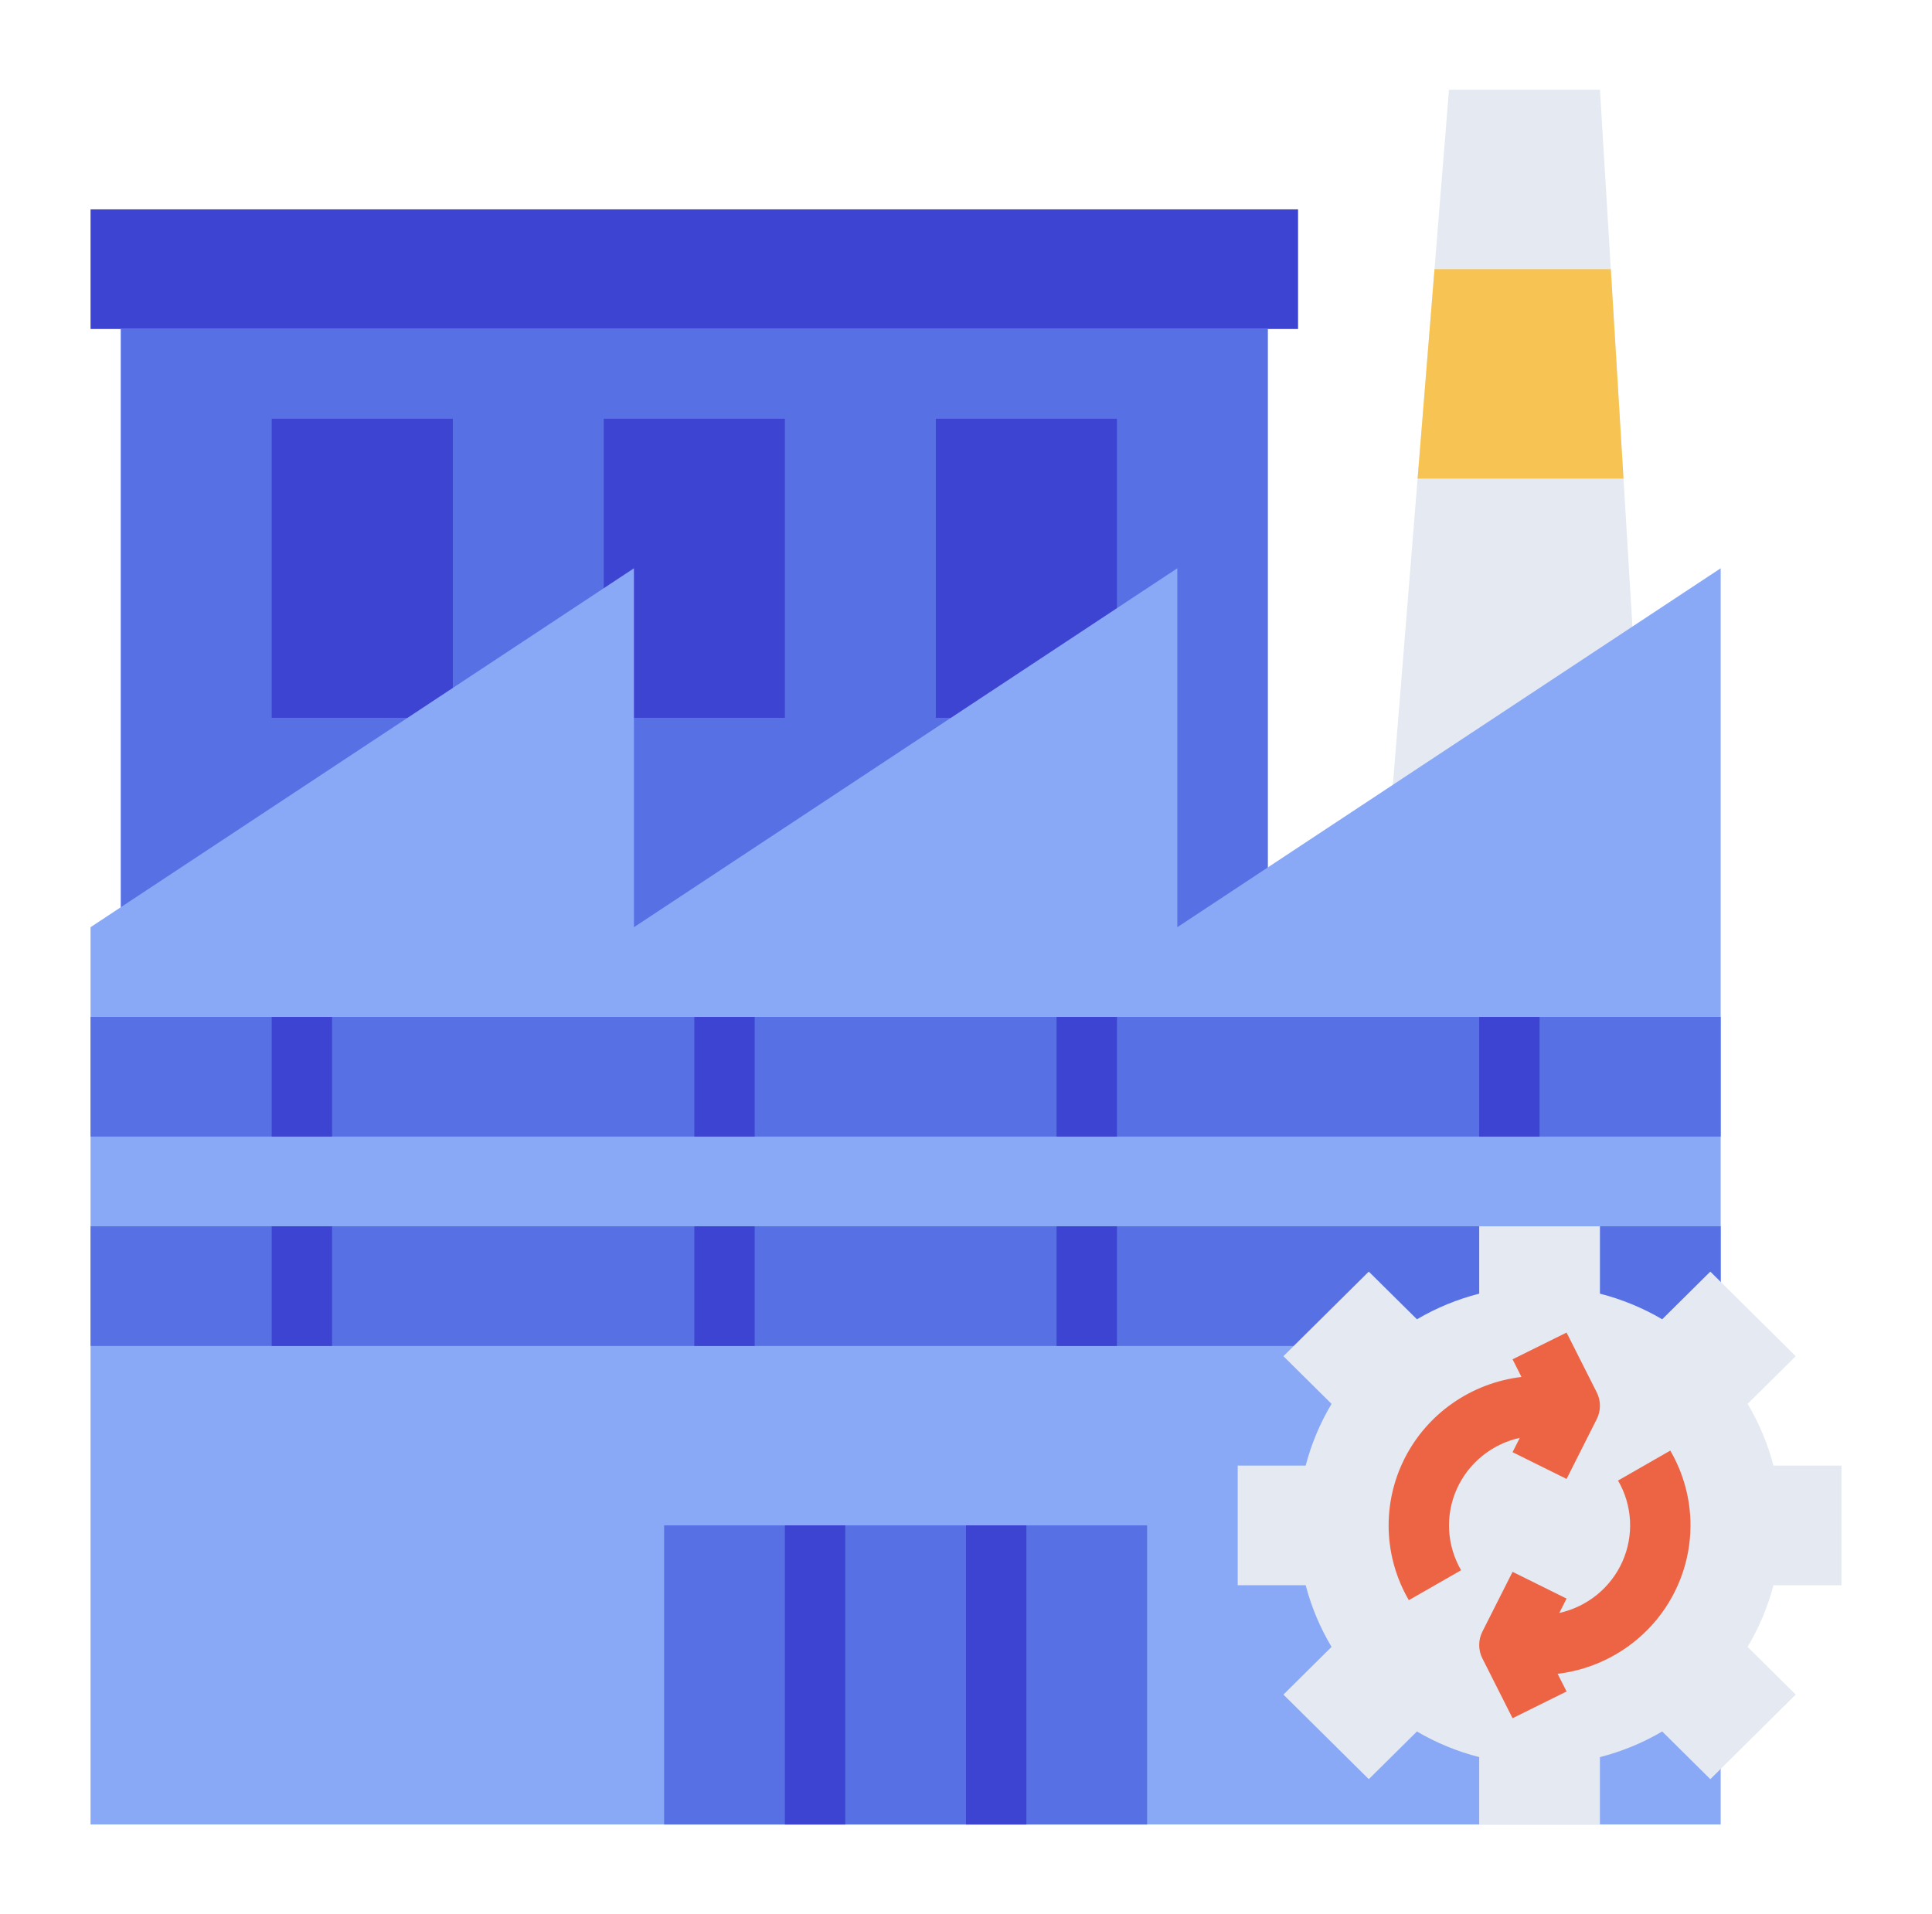<svg width="110" height="109" viewBox="0 0 110 109" fill="none" xmlns="http://www.w3.org/2000/svg">
<path d="M96.25 90.266H75.625L80.713 27.25L81.675 15.328L82.5 5.109H91.094L91.713 15.328L92.434 27.25L96.25 90.266Z" fill="#E4E9F2"/>
<path d="M92.434 27.25H80.713L81.675 15.328H91.713L92.434 27.25Z" fill="#F7C454"/>
<path d="M5.156 11.922H73.906V18.734H5.156V11.922Z" fill="#3D44D1"/>
<path d="M6.875 18.734H72.188V54.5H6.875V18.734Z" fill="#5771E5"/>
<path d="M15.469 23.844H25.781V40.875H15.469V23.844Z" fill="#3D44D1"/>
<path d="M34.375 23.844H44.688V40.875H34.375V23.844Z" fill="#3D44D1"/>
<path d="M53.281 23.844H63.594V40.875H53.281V23.844Z" fill="#3D44D1"/>
<path d="M97.969 103.891H5.156V52.797L36.094 32.359V52.797L67.031 32.359V52.797L97.969 32.359V103.891Z" fill="#89A8F5"/>
<path d="M5.156 69.828H97.969V76.641H5.156V69.828Z" fill="#5771E5"/>
<path d="M60.156 69.828H63.594V76.641H60.156V69.828Z" fill="#3D44D1"/>
<path d="M39.531 69.828H42.969V76.641H39.531V69.828Z" fill="#3D44D1"/>
<path d="M15.469 69.828H18.906V76.641H15.469V69.828Z" fill="#3D44D1"/>
<path d="M84.219 69.828H87.656V76.641H84.219V69.828Z" fill="#3D44D1"/>
<path d="M37.812 86.859H65.312V103.891H37.812V86.859Z" fill="#5771E5"/>
<path d="M44.688 86.859H48.125V103.891H44.688V86.859Z" fill="#3D44D1"/>
<path d="M55 86.859H58.438V103.891H55V86.859Z" fill="#3D44D1"/>
<path d="M5.156 57.906H97.969V64.719H5.156V57.906Z" fill="#5771E5"/>
<path d="M60.156 57.906H63.594V64.719H60.156V57.906Z" fill="#3D44D1"/>
<path d="M39.531 57.906H42.969V64.719H39.531V57.906Z" fill="#3D44D1"/>
<path d="M15.469 57.906H18.906V64.719H15.469V57.906Z" fill="#3D44D1"/>
<path d="M84.219 57.906H87.656V64.719H84.219V57.906Z" fill="#3D44D1"/>
<path d="M104.844 90.266V83.453H100.973C100.651 82.219 100.156 81.037 99.5 79.94L102.24 77.225L97.379 72.408L94.639 75.123C93.532 74.474 92.339 73.982 91.094 73.664V69.828H84.219V73.664C82.974 73.982 81.78 74.474 80.674 75.123L77.933 72.408L73.072 77.225L75.812 79.94C75.157 81.037 74.661 82.219 74.34 83.453H70.469V90.266H74.34C74.661 91.499 75.157 92.682 75.812 93.778L73.072 96.494L77.933 101.311L80.674 98.596C81.78 99.245 82.974 99.736 84.219 100.055V103.891H91.094V100.055C92.339 99.736 93.532 99.245 94.639 98.596L97.379 101.311L102.24 96.494L99.5 93.778C100.156 92.682 100.651 91.499 100.973 90.266H104.844Z" fill="#E4E9F2"/>
<path d="M86.531 81.874L86.119 82.691L89.194 84.215L90.912 80.808C91.032 80.572 91.094 80.311 91.094 80.047C91.094 79.782 91.032 79.522 90.912 79.285L89.194 75.879L86.119 77.402L86.626 78.407C85.215 78.576 83.869 79.089 82.707 79.9C81.545 80.71 80.605 81.794 79.969 83.054C79.334 84.313 79.024 85.709 79.066 87.117C79.109 88.524 79.503 89.899 80.213 91.118L83.189 89.413C82.785 88.718 82.552 87.939 82.508 87.139C82.464 86.339 82.61 85.539 82.936 84.805C83.261 84.072 83.756 83.424 84.381 82.915C85.005 82.405 85.742 82.049 86.531 81.874Z" fill="#ED6445"/>
<path d="M96.25 86.859C96.25 85.364 95.853 83.895 95.099 82.6L92.124 84.306C92.528 85.001 92.761 85.779 92.805 86.58C92.849 87.38 92.702 88.18 92.377 88.913C92.051 89.647 91.556 90.295 90.932 90.804C90.307 91.313 89.57 91.67 88.781 91.845L89.194 91.027L86.119 89.504L84.4 92.91C84.281 93.147 84.219 93.407 84.219 93.672C84.219 93.936 84.281 94.197 84.4 94.433L86.119 97.84L89.194 96.317L88.686 95.312C90.771 95.06 92.69 94.062 94.084 92.505C95.477 90.948 96.247 88.94 96.25 86.859Z" fill="#ED6445"/>
</svg>
